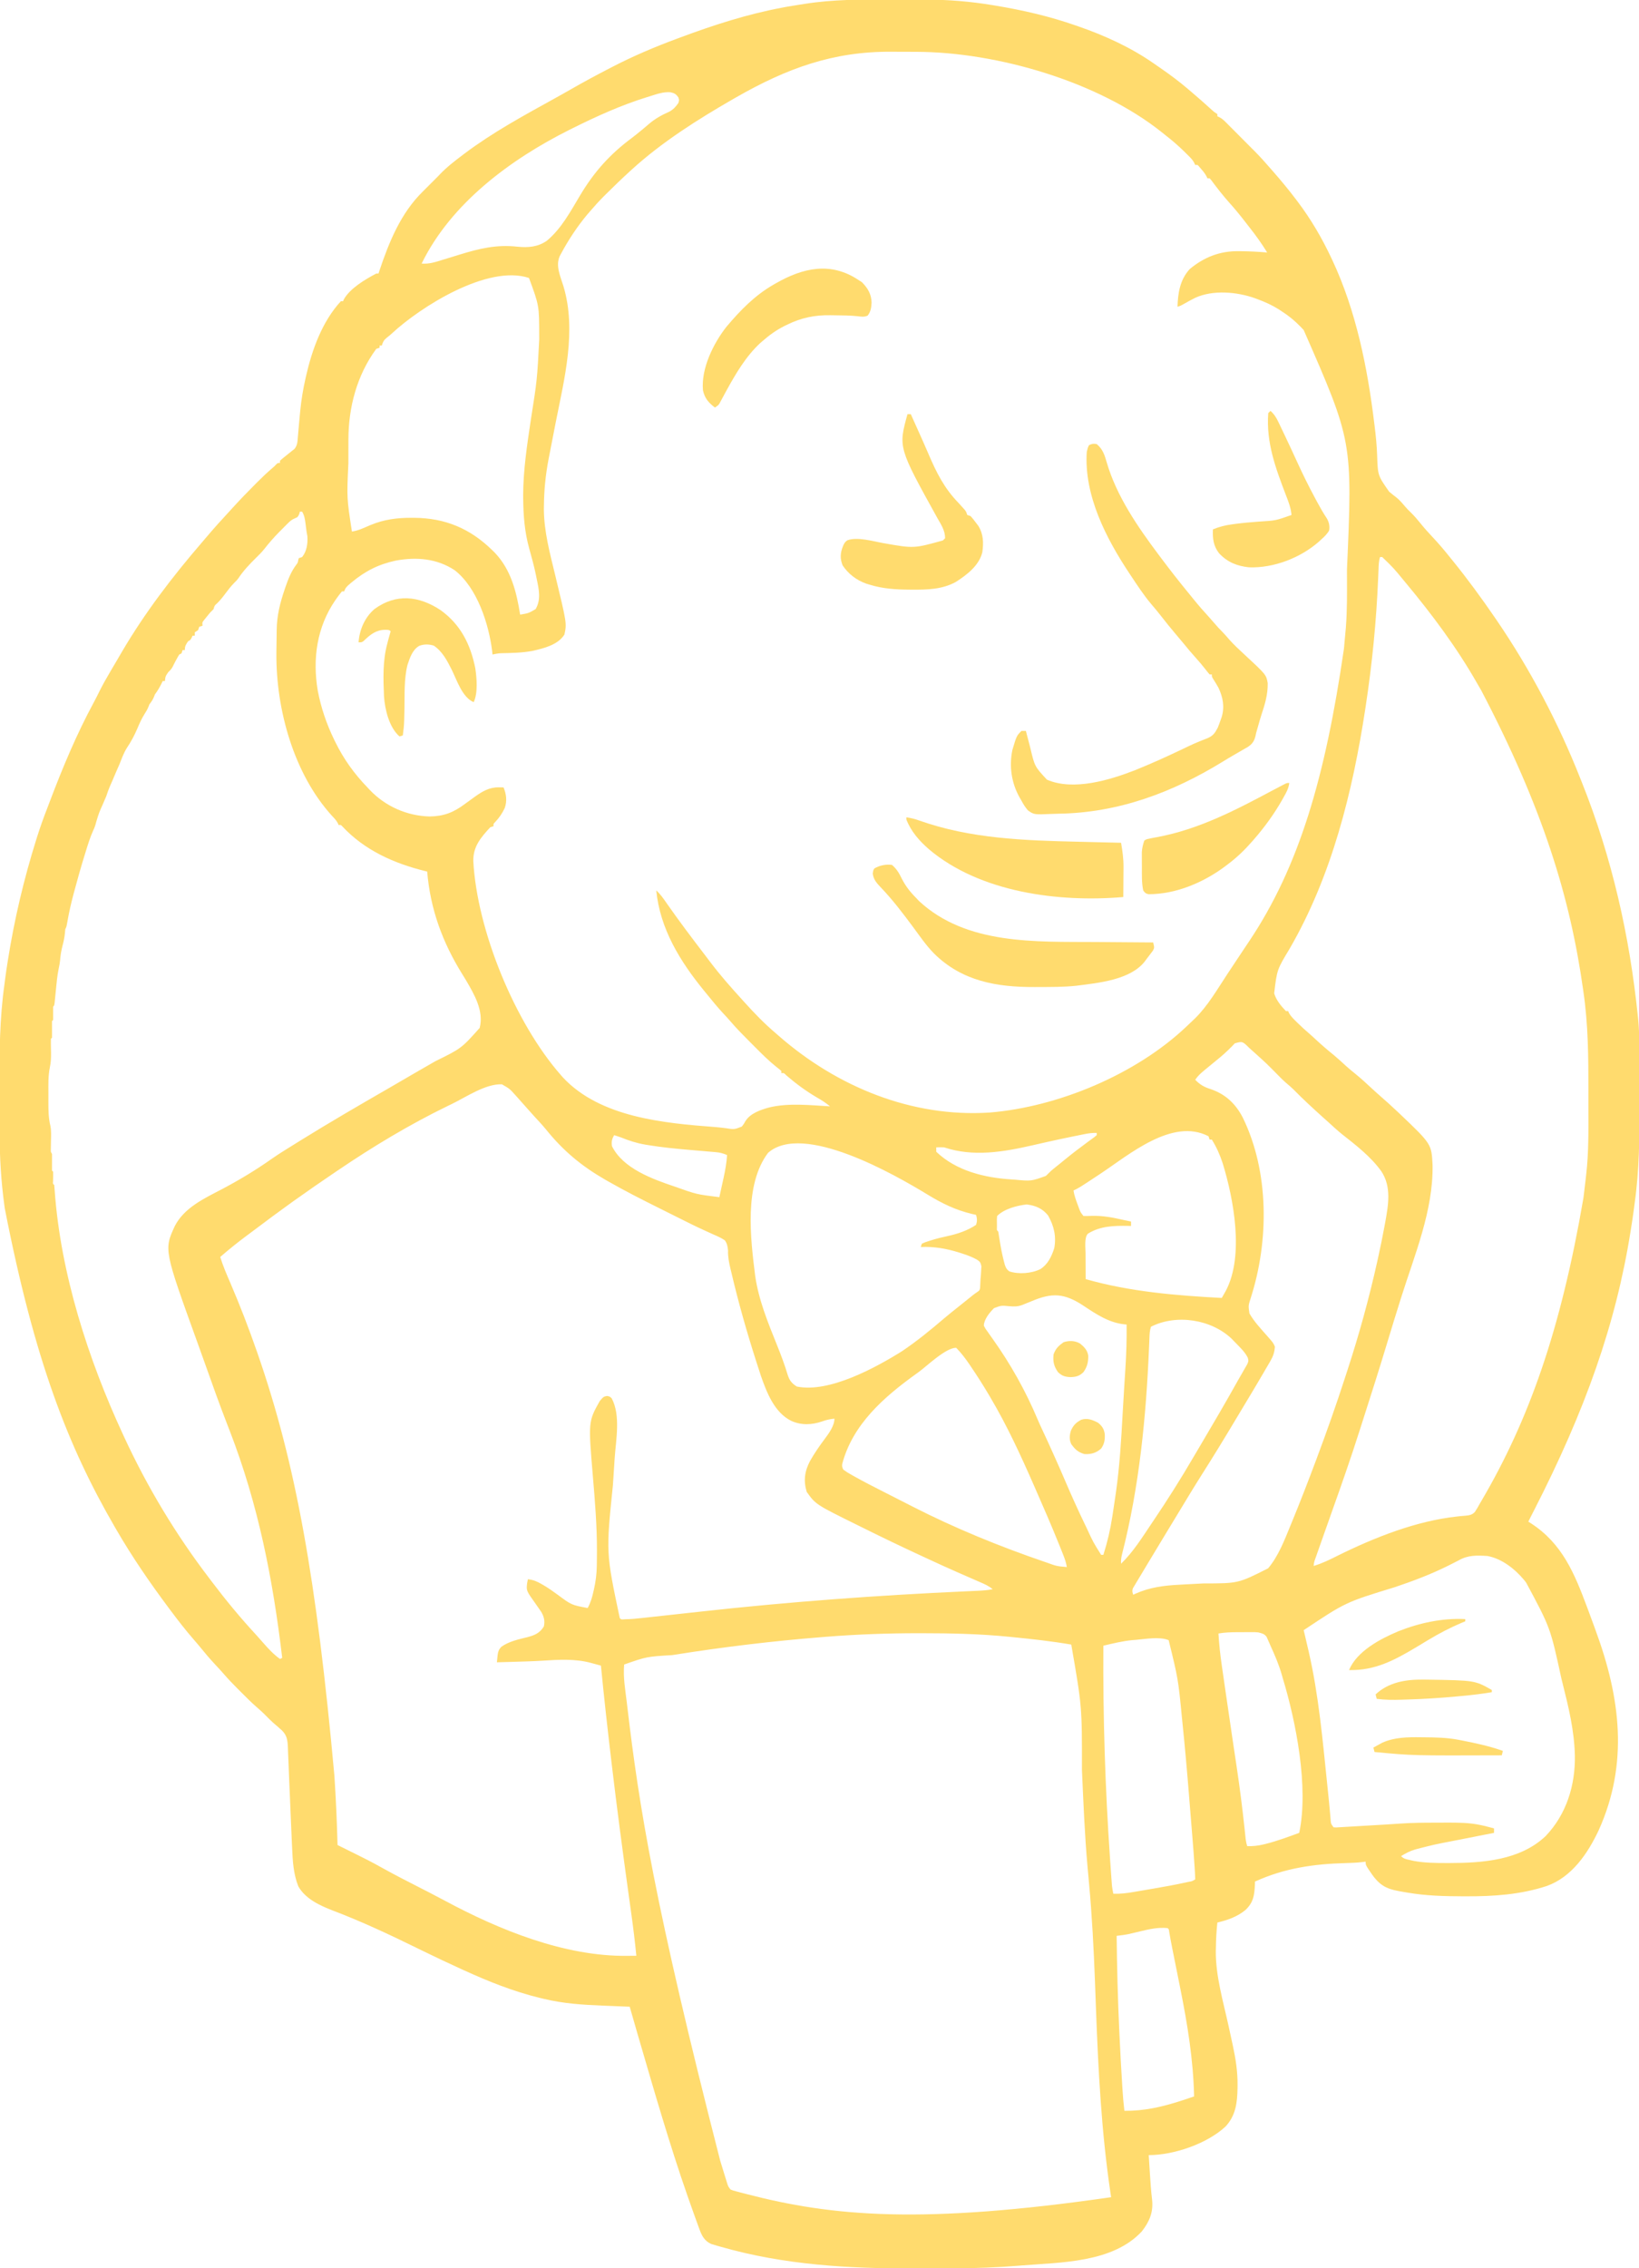 <?xml version="1.0" encoding="UTF-8"?>
<svg version="1.1" xmlns="http://www.w3.org/2000/svg" width="1481" height="2048">
<path d="M0 0 C4.483 0.022 8.965 0.021 13.448 0.02 C17.845 0.02 22.242 0.031 26.64 0.046 C28.701 0.052 30.762 0.056 32.823 0.058 C52.887 0.088 72.618 1.737 92.41 5.016 C93.571 5.206 93.571 5.206 94.754 5.4 C119.502 9.478 143.972 15.081 167.66 23.391 C168.866 23.806 168.866 23.806 170.095 24.23 C194.212 32.574 217.804 43.353 238.737 58.042 C240.811 59.497 242.895 60.934 244.981 62.372 C253.169 68.049 261.08 73.913 268.66 80.391 C269.803 81.36 270.947 82.329 272.09 83.297 C278.38 88.645 284.588 94.066 290.672 99.649 C292.746 101.543 292.746 101.543 295.66 103.391 C295.66 104.051 295.66 104.711 295.66 105.391 C296.245 105.651 296.83 105.911 297.432 106.178 C299.818 107.477 301.392 108.876 303.308 110.796 C304.006 111.491 304.704 112.186 305.423 112.901 C306.167 113.653 306.912 114.405 307.68 115.18 C308.845 116.346 308.845 116.346 310.034 117.536 C311.678 119.183 313.319 120.832 314.958 122.484 C317.448 124.991 319.945 127.491 322.443 129.989 C324.043 131.594 325.643 133.199 327.242 134.805 C327.981 135.545 328.72 136.285 329.481 137.047 C334.067 141.675 338.418 146.448 342.66 151.391 C343.706 152.583 344.752 153.773 345.801 154.962 C353.045 163.224 360.033 171.626 366.66 180.391 C367.176 181.07 367.691 181.749 368.223 182.449 C380.249 198.385 390.163 215.336 398.66 233.391 C399.092 234.303 399.092 234.303 399.533 235.233 C421.017 281.063 431.308 332.286 437.41 382.266 C437.571 383.55 437.571 383.55 437.734 384.86 C438.835 393.739 439.749 402.548 440.035 411.493 C440.648 429.782 440.648 429.782 450.91 444.391 C453.081 446.217 455.288 447.96 457.552 449.668 C460.449 452.036 462.768 454.761 465.168 457.619 C466.845 459.611 468.647 461.412 470.535 463.204 C473.535 466.157 476.217 469.231 478.848 472.516 C482.441 476.997 486.225 481.214 490.16 485.391 C495.605 491.187 500.71 497.164 505.66 503.391 C506.556 504.496 507.454 505.6 508.352 506.704 C521.877 523.377 534.521 540.688 546.66 558.391 C547.112 559.049 547.564 559.707 548.029 560.384 C578.279 604.598 604.011 653.535 623.66 703.391 C624.122 704.544 624.584 705.697 625.06 706.885 C652.286 774.897 668.209 845.582 675.66 918.391 C675.743 919.171 675.825 919.952 675.91 920.755 C676.585 927.536 676.819 934.241 676.837 941.053 C676.844 942.164 676.85 943.275 676.857 944.419 C676.877 948.073 676.889 951.726 676.898 955.38 C676.903 956.646 676.907 957.912 676.911 959.217 C676.93 965.255 676.944 971.293 676.952 977.33 C676.961 983.507 676.98 989.683 677.017 995.859 C677.195 1026.616 676.984 1056.901 672.66 1087.391 C672.373 1089.558 672.088 1091.725 671.804 1093.892 C671.084 1099.239 670.269 1104.566 669.41 1109.891 C669.264 1110.813 669.118 1111.735 668.967 1112.685 C655.716 1195.935 628.152 1273.768 581.764 1364.294 C580.007 1367.633 578.333 1371.01 576.66 1374.391 C577.41 1374.864 578.161 1375.337 578.934 1375.825 C607.255 1394.123 618.27 1420.924 629.66 1451.391 C630.113 1452.595 630.113 1452.595 630.575 1453.823 C632.227 1458.215 633.86 1462.613 635.449 1467.028 C636.082 1468.785 636.715 1470.541 637.362 1472.292 C659.73 1532.903 667.613 1592.648 640.137 1653.278 C630.266 1674.151 615.978 1695.226 593.425 1703.357 C569.801 1711.137 545.447 1712.784 520.785 1712.704 C519.657 1712.702 518.529 1712.701 517.366 1712.699 C500.627 1712.659 484.198 1712.218 467.66 1709.391 C466.691 1709.231 465.722 1709.07 464.723 1708.905 C451.113 1706.595 444.197 1705.038 435.754 1693.415 C429.66 1684.615 429.66 1684.615 429.66 1681.391 C428.421 1681.549 427.183 1681.706 425.906 1681.868 C421.251 1682.385 416.627 1682.56 411.946 1682.681 C382.779 1683.45 356.292 1687.25 329.66 1699.391 C329.634 1700.309 329.609 1701.227 329.582 1702.172 C329.132 1711.909 328.225 1718.281 321.035 1725.079 C313.428 1731.252 305.076 1734.123 295.66 1736.391 C294.872 1743.96 294.422 1751.469 294.348 1759.079 C294.319 1760.02 294.29 1760.962 294.26 1761.932 C294.07 1784.613 300.904 1807.453 305.73 1829.483 C306.465 1832.841 307.198 1836.2 307.925 1839.56 C308.462 1842.044 309.005 1844.526 309.554 1847.007 C312.125 1858.889 314.05 1870.828 313.91 1883.016 C313.903 1883.909 313.895 1884.801 313.888 1885.721 C313.674 1898.883 312.36 1910.604 303.035 1920.579 C286.393 1936.066 256.43 1946.391 233.66 1946.391 C233.924 1950.641 234.191 1954.892 234.46 1959.141 C234.551 1960.583 234.641 1962.026 234.73 1963.468 C235.206 1971.133 235.74 1978.764 236.66 1986.391 C237.958 1997.766 234.385 2006.315 227.461 2015.219 C200.966 2043.772 154.019 2043.161 118.098 2046.079 C116.976 2046.17 116.976 2046.17 115.832 2046.263 C96.604 2047.807 77.502 2048.562 58.211 2048.594 C57.063 2048.597 55.914 2048.6 54.731 2048.603 C48.637 2048.618 42.542 2048.627 36.448 2048.631 C31.502 2048.636 26.556 2048.65 21.611 2048.672 C-37.227 2048.939 -95.789 2045.526 -152.652 2029.266 C-153.767 2028.954 -154.883 2028.642 -156.032 2028.32 C-157.058 2028.011 -158.084 2027.702 -159.141 2027.383 C-160.029 2027.119 -160.918 2026.855 -161.833 2026.582 C-167.728 2023.781 -170.083 2019.448 -172.25 2013.512 C-172.498 2012.842 -172.747 2012.171 -173.003 2011.481 C-173.818 2009.268 -174.611 2007.049 -175.402 2004.829 C-175.977 2003.244 -176.552 2001.66 -177.128 2000.076 C-178.894 1995.191 -180.624 1990.294 -182.34 1985.391 C-182.592 1984.67 -182.845 1983.948 -183.105 1983.205 C-199.491 1936.27 -213.22 1888.402 -227.172 1840.7 C-227.535 1839.459 -227.898 1838.219 -228.271 1836.941 C-230.658 1828.766 -233.009 1820.582 -235.34 1812.391 C-236.609 1812.341 -237.878 1812.291 -239.185 1812.239 C-243.983 1812.048 -248.78 1811.849 -253.577 1811.647 C-255.637 1811.561 -257.696 1811.478 -259.756 1811.397 C-277.735 1810.687 -295.232 1809.549 -312.777 1805.329 C-314.057 1805.023 -315.337 1804.717 -316.656 1804.401 C-340.559 1798.573 -363.014 1789.564 -385.34 1779.391 C-385.95 1779.114 -386.56 1778.836 -387.189 1778.55 C-399.453 1772.964 -411.64 1767.22 -423.742 1761.29 C-424.454 1760.941 -425.167 1760.591 -425.901 1760.232 C-426.977 1759.704 -426.977 1759.704 -428.076 1759.166 C-452.731 1747.086 -477.636 1735.415 -503.317 1725.659 C-515.053 1721.142 -528.307 1715.15 -534.777 1703.704 C-539.268 1692.434 -539.909 1680.419 -540.402 1668.454 C-540.479 1666.814 -540.556 1665.173 -540.635 1663.533 C-540.887 1658.153 -541.115 1652.772 -541.34 1647.391 C-541.422 1645.446 -541.504 1643.501 -541.585 1641.556 C-541.753 1637.556 -541.92 1633.555 -542.087 1629.555 C-542.376 1622.61 -542.677 1615.666 -542.983 1608.721 C-543.214 1603.443 -543.424 1598.164 -543.611 1592.884 C-543.723 1589.903 -543.858 1586.923 -543.999 1583.943 C-544.087 1581.96 -544.145 1579.977 -544.203 1577.993 C-544.536 1571.525 -545.039 1567.288 -549.811 1562.685 C-550.315 1562.258 -550.82 1561.831 -551.34 1561.391 C-552.339 1560.452 -552.339 1560.452 -553.359 1559.493 C-553.951 1559.006 -554.543 1558.518 -555.152 1558.016 C-558.937 1554.801 -562.414 1551.361 -565.871 1547.797 C-567.854 1545.864 -569.862 1544.064 -571.961 1542.262 C-577.179 1537.732 -582.029 1532.848 -586.902 1527.954 C-587.809 1527.051 -588.716 1526.148 -589.65 1525.217 C-594.191 1520.67 -598.598 1516.072 -602.782 1511.194 C-605.182 1508.416 -607.704 1505.756 -610.215 1503.079 C-614.678 1498.281 -618.91 1493.36 -623.012 1488.247 C-625.154 1485.62 -627.35 1483.058 -629.578 1480.504 C-636.898 1472.094 -643.67 1463.322 -650.34 1454.391 C-651.211 1453.228 -651.211 1453.228 -652.1 1452.041 C-669.054 1429.351 -685.138 1405.914 -699.34 1381.391 C-699.778 1380.638 -700.217 1379.884 -700.668 1379.108 C-742.753 1306.631 -773.192 1228.824 -800.027 1091.516 C-800.13 1090.772 -800.233 1090.027 -800.339 1089.26 C-803.35 1067.295 -804.663 1045.629 -804.676 1023.454 C-804.681 1021.471 -804.685 1019.489 -804.691 1017.507 C-804.707 1011.285 -804.712 1005.063 -804.71 998.84 C-804.709 993.236 -804.723 987.632 -804.751 982.028 C-804.903 950.945 -804.702 920.228 -800.34 889.391 C-800.083 887.414 -799.829 885.436 -799.578 883.458 C-798.987 878.923 -798.313 874.407 -797.59 869.891 C-797.468 869.112 -797.345 868.333 -797.22 867.531 C-791.402 830.62 -782.775 794.163 -771.59 758.516 C-771.363 757.793 -771.137 757.07 -770.903 756.325 C-768.034 747.216 -764.842 738.279 -761.34 729.391 C-760.574 727.378 -759.811 725.364 -759.051 723.348 C-747.589 693.128 -735.059 663.183 -719.656 634.735 C-717.845 631.387 -716.149 627.994 -714.469 624.579 C-711.46 618.532 -708.15 612.705 -704.715 606.891 C-703.797 605.332 -703.797 605.332 -702.861 603.741 C-701.613 601.623 -700.363 599.506 -699.111 597.391 C-697.516 594.69 -695.936 591.982 -694.359 589.27 C-673.67 553.928 -648.588 521.172 -621.888 490.194 C-620.361 488.416 -618.843 486.632 -617.328 484.844 C-610.993 477.383 -604.487 470.12 -597.805 462.969 C-596.398 461.454 -595.007 459.926 -593.621 458.391 C-587.298 451.412 -580.739 444.686 -574.09 438.016 C-573.25 437.172 -572.41 436.327 -571.545 435.457 C-567.174 431.097 -562.74 426.882 -558.04 422.877 C-556.306 421.409 -556.306 421.409 -554.741 419.698 C-553.34 418.391 -553.34 418.391 -551.34 418.391 C-551.34 417.731 -551.34 417.071 -551.34 416.391 C-549.641 414.874 -547.879 413.426 -546.09 412.016 C-544.161 410.49 -542.243 408.949 -540.34 407.391 C-539.645 406.852 -538.951 406.313 -538.235 405.757 C-535.607 402.476 -535.502 399.293 -535.215 395.243 C-535.143 394.442 -535.07 393.641 -534.996 392.816 C-534.843 391.104 -534.697 389.392 -534.558 387.678 C-534.193 383.222 -533.764 378.772 -533.336 374.321 C-533.253 373.449 -533.17 372.577 -533.085 371.679 C-532.123 361.785 -530.536 352.085 -528.34 342.391 C-528.164 341.6 -527.988 340.809 -527.806 339.994 C-522.343 316.045 -513.233 290.754 -496.34 272.391 C-495.68 272.391 -495.02 272.391 -494.34 272.391 C-494.104 271.825 -493.868 271.259 -493.625 270.676 C-488.003 260.68 -474.292 252.642 -464.34 247.391 C-463.68 247.391 -463.02 247.391 -462.34 247.391 C-461.936 246.167 -461.936 246.167 -461.523 244.919 C-452.823 218.99 -442.242 192.852 -422.34 173.391 C-420.838 171.893 -419.339 170.392 -417.84 168.891 C-414.673 165.725 -411.506 162.558 -408.34 159.391 C-407.816 158.833 -407.293 158.275 -406.754 157.7 C-400.527 151.197 -393.513 145.79 -386.34 140.391 C-385.661 139.879 -384.983 139.367 -384.284 138.839 C-359.22 120.034 -331.596 104.991 -304.218 89.87 C-299.044 87.011 -293.88 84.142 -288.758 81.192 C-277.205 74.543 -265.493 68.257 -253.652 62.141 C-252.939 61.771 -252.225 61.4 -251.49 61.019 C-232.419 51.134 -212.915 42.849 -192.777 35.391 C-191.199 34.804 -191.199 34.804 -189.588 34.205 C-159.202 22.905 -129.087 13.168 -97.152 7.204 C-95.964 6.978 -94.775 6.752 -93.55 6.519 C-90.062 5.896 -86.573 5.329 -83.069 4.804 C-81.109 4.507 -79.15 4.2 -77.193 3.885 C-51.498 -0.156 -25.959 -0.159 0 0 Z M-139.34 88.391 C-140.263 88.918 -141.186 89.445 -142.137 89.988 C-173.922 108.28 -206.168 128.651 -233.34 153.391 C-234.253 154.22 -234.253 154.22 -235.185 155.066 C-242.571 161.795 -249.758 168.719 -256.84 175.766 C-257.486 176.408 -258.133 177.05 -258.799 177.711 C-263.18 182.107 -267.305 186.677 -271.34 191.391 C-272.479 192.708 -272.479 192.708 -273.641 194.051 C-282.743 204.922 -290.632 216.902 -297.34 229.391 C-297.724 230.095 -298.108 230.799 -298.504 231.524 C-302.614 240.352 -297.815 250.263 -295.167 258.982 C-283.182 299.191 -294.348 342.223 -302.253 382.099 C-304.317 392.523 -306.355 402.952 -308.34 413.391 C-308.476 414.104 -308.612 414.817 -308.752 415.551 C-311.345 429.242 -312.704 442.718 -312.84 456.641 C-312.868 458.487 -312.868 458.487 -312.897 460.369 C-312.759 480.342 -307.457 499.968 -302.777 519.266 C-292.152 563.227 -292.152 563.227 -294.34 573.391 C-300.31 582.847 -312.99 585.767 -323.215 588.141 C-332.687 589.905 -342.287 590.033 -351.899 590.234 C-354.452 590.398 -356.845 590.836 -359.34 591.391 C-359.493 589.775 -359.493 589.775 -359.648 588.126 C-362.745 563.592 -373.118 531.284 -393.34 515.391 C-409.475 504.656 -427.937 503.17 -446.652 506.579 C-462.274 509.937 -474.27 516.004 -486.465 526.141 C-487.034 526.613 -487.603 527.085 -488.19 527.571 C-490.794 529.802 -492.235 531.078 -493.34 534.391 C-494 534.391 -494.66 534.391 -495.34 534.391 C-496.99 536.355 -498.486 538.303 -499.965 540.391 C-500.408 541.017 -500.851 541.643 -501.307 542.287 C-517.994 566.503 -522.074 595.195 -517.215 624.016 C-514.3 639.431 -509.214 654.314 -502.34 668.391 C-502.001 669.088 -501.662 669.786 -501.312 670.504 C-493.69 685.977 -484.296 699.003 -472.34 711.391 C-471.64 712.143 -470.94 712.894 -470.219 713.669 C-456.024 728.549 -436.703 737.078 -416.215 737.641 C-403.307 737.464 -394.613 734.061 -384.34 726.391 C-381.93 724.631 -379.511 722.885 -377.09 721.141 C-376.496 720.713 -375.903 720.284 -375.292 719.842 C-368.467 714.965 -362.141 711.203 -353.59 711.329 C-352.791 711.338 -351.991 711.347 -351.168 711.356 C-350.263 711.373 -350.263 711.373 -349.34 711.391 C-346.768 717.5 -346.057 723.696 -348.25 730.012 C-350.594 734.965 -353.424 739.056 -357.203 743.016 C-358.552 744.351 -358.552 744.351 -358.34 746.391 C-359.33 746.721 -360.32 747.051 -361.34 747.391 C-369.975 756.738 -376.809 764.757 -376.676 777.766 C-373.292 840.628 -339.018 924.037 -297.34 971.391 C-296.462 972.393 -296.462 972.393 -295.566 973.415 C-261.82 1009.44 -204.125 1014.605 -157.917 1018.09 C-154.764 1018.356 -151.642 1018.705 -148.504 1019.11 C-140.886 1020.315 -140.886 1020.315 -134.031 1017.653 C-132.229 1015.362 -132.229 1015.362 -130.82 1012.813 C-126.441 1005.649 -117.056 1002.543 -109.34 1000.391 C-91.659 996.128 -72.317 998.371 -54.34 999.391 C-58.051 996.26 -61.952 993.791 -66.152 991.391 C-75.935 985.668 -85.09 978.924 -93.68 971.532 C-96.03 969.182 -96.03 969.182 -98.34 969.391 C-98.34 968.731 -98.34 968.071 -98.34 967.391 C-99.819 966.097 -101.358 964.872 -102.918 963.676 C-109.807 958.161 -115.971 952.027 -122.175 945.762 C-124.095 943.823 -126.024 941.893 -127.953 939.964 C-133.446 934.454 -138.903 928.956 -143.947 923.027 C-146.124 920.47 -148.426 918.036 -150.715 915.579 C-155.83 910.034 -160.624 904.28 -165.34 898.391 C-166.285 897.237 -167.232 896.083 -168.18 894.93 C-189.845 868.427 -207.959 839.06 -211.34 804.391 C-207.575 807.846 -204.845 811.772 -201.965 815.954 C-190.777 831.985 -178.997 847.568 -167.105 863.082 C-165.572 865.087 -164.047 867.098 -162.527 869.114 C-153.741 880.729 -144.149 891.635 -134.34 902.391 C-133.489 903.335 -132.638 904.278 -131.762 905.251 C-122.799 915.159 -113.56 924.766 -103.34 933.391 C-102.434 934.187 -101.527 934.982 -100.594 935.801 C-47.849 981.831 19.747 1009.576 89.924 1004.98 C151.868 999.918 222.378 970.382 267.66 927.391 C268.162 926.922 268.663 926.453 269.18 925.97 C270.833 924.416 272.467 922.844 274.098 921.266 C274.587 920.807 275.076 920.348 275.58 919.875 C287.201 908.427 295.773 893.419 304.723 879.891 C305.84 878.207 306.958 876.524 308.076 874.84 C310.25 871.567 312.422 868.292 314.592 865.016 C316.569 862.032 318.553 859.052 320.543 856.077 C321.218 855.067 321.218 855.067 321.907 854.037 C322.732 852.804 323.558 851.573 324.384 850.342 C369.723 782.577 393.196 701.815 409.973 586.641 C410.054 585.85 410.136 585.058 410.219 584.242 C410.754 578.963 411.234 573.681 411.66 568.391 C411.715 567.72 411.77 567.048 411.826 566.356 C412.991 551.344 412.819 536.283 412.789 521.237 C412.785 519.053 412.782 516.869 412.78 514.685 C417.841 399.062 417.841 399.062 373.66 298.391 C372.855 297.534 372.049 296.677 371.219 295.794 C365.804 290.176 360.248 285.562 353.66 281.391 C352.359 280.531 352.359 280.531 351.031 279.653 C344.963 275.846 338.725 273.071 332.035 270.579 C331.26 270.289 330.485 269.999 329.686 269.7 C313.426 263.883 291.735 261.962 275.666 269.302 C272.292 270.974 269.003 272.768 265.742 274.649 C262.66 276.391 262.66 276.391 259.66 277.391 C260.025 264.899 261.921 252.929 270.66 243.391 C283.54 232.643 298.024 226.954 314.785 227.204 C315.692 227.21 316.599 227.217 317.534 227.223 C325.268 227.31 332.955 227.728 340.66 228.391 C335.925 220.567 330.669 213.283 325.015 206.113 C323.619 204.339 322.236 202.556 320.856 200.77 C316.283 194.875 311.64 189.126 306.625 183.598 C300.76 177.011 295.319 170.058 290.07 162.973 C289.372 162.19 289.372 162.19 288.66 161.391 C288 161.391 287.34 161.391 286.66 161.391 C286.273 160.533 286.273 160.533 285.879 159.657 C284.547 157.18 283.01 155.257 281.16 153.141 C280.552 152.435 279.943 151.728 279.316 151.001 C277.806 149.159 277.806 149.159 275.66 149.391 C275.254 148.498 275.254 148.498 274.84 147.587 C273.674 145.417 272.518 143.991 270.789 142.255 C270.221 141.682 269.652 141.109 269.066 140.519 C268.458 139.92 267.85 139.321 267.223 138.704 C266.593 138.08 265.963 137.457 265.315 136.814 C260.033 131.643 254.503 126.92 248.66 122.391 C247.154 121.177 247.154 121.177 245.617 119.938 C188.217 74.032 96.448 47.39 23.703 47.188 C23.002 47.185 22.3 47.182 21.577 47.18 C17.856 47.165 14.135 47.155 10.413 47.151 C7.389 47.147 4.365 47.133 1.341 47.11 C-51.604 46.718 -93.474 62.152 -139.34 88.391 Z M-217.34 87.391 C-218.117 87.629 -218.893 87.866 -219.694 88.111 C-243.155 95.368 -265.393 105.449 -287.34 116.391 C-288.264 116.851 -289.189 117.312 -290.141 117.786 C-343.061 144.327 -396.829 183.986 -423.34 238.391 C-416.337 238.977 -410.288 236.83 -403.652 234.766 C-402.459 234.404 -401.266 234.043 -400.037 233.67 C-396.468 232.587 -392.903 231.491 -389.34 230.391 C-371.293 224.826 -355.802 221.034 -336.699 223.157 C-327.122 224.108 -318.304 223.454 -310.215 217.766 C-296.976 206.817 -288.665 190.974 -279.944 176.436 C-267.243 155.289 -253.067 139.538 -233.276 124.849 C-230.591 122.827 -227.996 120.717 -225.402 118.579 C-224.544 117.874 -223.685 117.169 -222.801 116.442 C-221.167 115.081 -219.547 113.703 -217.941 112.309 C-212.166 107.422 -206.413 104.26 -199.539 101.227 C-195.681 99.013 -193.919 96.989 -191.34 93.391 C-190.589 90.804 -190.589 90.804 -191.34 88.391 C-193.505 85.274 -194.853 84.497 -198.578 83.688 C-205.141 83.17 -211.135 85.47 -217.34 87.391 Z M-450.121 301.383 C-452.34 303.391 -452.34 303.391 -455.039 305.477 C-457.61 307.616 -458.374 309.232 -459.34 312.391 C-460 312.391 -460.66 312.391 -461.34 312.391 C-461.34 313.051 -461.34 313.711 -461.34 314.391 C-462.825 314.886 -462.825 314.886 -464.34 315.391 C-481.854 339.264 -489.483 368.132 -489.508 397.372 C-489.511 398.748 -489.514 400.125 -489.518 401.501 C-489.524 404.392 -489.526 407.282 -489.525 410.173 C-489.525 413.073 -489.532 415.972 -489.546 418.872 C-491.008 450.091 -491.008 450.091 -486.34 480.391 C-483.006 479.806 -480.076 478.985 -476.969 477.649 C-476.146 477.305 -475.323 476.961 -474.475 476.606 C-472.792 475.893 -471.112 475.175 -469.435 474.45 C-457.239 469.383 -445.231 467.85 -432.09 467.954 C-431.414 467.957 -430.739 467.96 -430.043 467.964 C-402.014 468.166 -379.402 477.674 -359.34 497.391 C-358.642 498.076 -357.945 498.76 -357.227 499.465 C-342.513 514.921 -337.595 534.924 -334.34 555.391 C-326.817 554.129 -326.817 554.129 -320.34 550.391 C-315.256 541.627 -317.432 532.437 -319.402 522.954 C-319.73 521.331 -319.73 521.331 -320.064 519.675 C-321.719 511.726 -323.808 503.949 -326.027 496.141 C-330.319 480.782 -331.451 466.037 -331.59 450.141 C-331.599 449.239 -331.609 448.338 -331.619 447.409 C-331.511 424.584 -328.042 402.025 -324.683 379.508 C-318.979 343.339 -318.979 343.339 -317.09 306.829 C-317.1 305.14 -317.1 305.14 -317.11 303.418 C-317.14 276.343 -317.14 276.343 -326.34 251.391 C-363.588 238.975 -424.356 277.472 -450.121 301.383 Z M-533.34 462.391 C-533.68 463.567 -533.68 463.567 -534.027 464.766 C-535.34 467.391 -535.34 467.391 -537.649 468.305 C-540.74 469.553 -542.358 471.037 -544.703 473.391 C-545.508 474.197 -546.313 475.003 -547.143 475.833 C-548.385 477.099 -548.385 477.099 -549.652 478.391 C-550.469 479.205 -551.286 480.018 -552.127 480.856 C-556.952 485.723 -561.332 490.766 -565.551 496.164 C-567.835 499.007 -570.275 501.487 -572.902 504.016 C-578.834 509.841 -584.414 515.7 -589.004 522.653 C-590.34 524.391 -590.34 524.391 -592.676 526.692 C-595.534 529.588 -597.92 532.632 -600.34 535.891 C-602.783 539.182 -605.166 542.22 -608.09 545.11 C-610.541 547.26 -610.541 547.26 -611.34 550.391 C-612.312 551.418 -613.317 552.414 -614.34 553.391 C-615.592 554.872 -616.82 556.373 -618.027 557.891 C-618.65 558.665 -619.273 559.438 -619.914 560.235 C-621.616 562.377 -621.616 562.377 -621.34 565.391 C-622.33 565.721 -623.32 566.051 -624.34 566.391 C-624.67 567.381 -625 568.371 -625.34 569.391 C-626.33 570.051 -627.32 570.711 -628.34 571.391 C-628.34 572.381 -628.34 573.371 -628.34 574.391 C-629 574.391 -629.66 574.391 -630.34 574.391 C-630.629 575.031 -630.917 575.67 -631.215 576.329 C-632.34 578.391 -632.34 578.391 -634.34 579.391 C-636.349 582.328 -637.34 583.783 -637.34 587.391 C-638 587.391 -638.66 587.391 -639.34 587.391 C-639.835 588.876 -639.835 588.876 -640.34 590.391 C-641 590.721 -641.66 591.051 -642.34 591.391 C-643.228 592.795 -644.054 594.24 -644.84 595.704 C-645.263 596.484 -645.685 597.264 -646.121 598.067 C-646.906 599.564 -647.67 601.073 -648.406 602.594 C-649.455 604.613 -650.737 605.788 -652.34 607.391 C-654.847 611.062 -654.847 611.062 -655.34 615.391 C-656 615.391 -656.66 615.391 -657.34 615.391 C-657.594 615.922 -657.848 616.453 -658.109 617.001 C-659.94 620.757 -661.811 624.058 -664.34 627.391 C-664.67 628.216 -665 629.041 -665.34 629.891 C-666.368 632.463 -667.687 634.188 -669.34 636.391 C-669.629 637.134 -669.917 637.876 -670.215 638.641 C-671.2 641.049 -672.248 642.858 -673.668 645.012 C-676.341 649.239 -678.293 653.599 -680.215 658.204 C-682.912 664.491 -685.91 670.129 -689.746 675.813 C-692.578 680.394 -694.376 685.394 -696.34 690.391 C-697.059 692.042 -697.787 693.688 -698.527 695.329 C-699.505 697.506 -700.453 699.674 -701.34 701.891 C-702.278 704.238 -703.298 706.526 -704.34 708.829 C-705.895 712.3 -707.16 715.774 -708.34 719.391 C-709.323 721.733 -710.324 724.063 -711.34 726.391 C-714.892 734.304 -714.892 734.304 -717.402 742.579 C-718.128 745.528 -718.823 747.563 -720.105 750.227 C-722.972 756.572 -724.975 763.186 -727.027 769.829 C-727.241 770.514 -727.454 771.2 -727.674 771.907 C-731.116 783.003 -734.287 794.165 -737.277 805.391 C-737.462 806.08 -737.647 806.769 -737.838 807.479 C-740.041 815.714 -741.93 823.941 -743.392 832.341 C-744.245 837.202 -744.245 837.202 -745.34 839.391 C-745.464 840.67 -745.587 841.949 -745.715 843.266 C-746.094 847.078 -746.856 850.627 -747.84 854.329 C-749.029 858.86 -749.726 863.171 -750.076 867.835 C-750.322 870.22 -750.744 872.449 -751.269 874.786 C-752.641 881.453 -753.241 888.186 -753.902 894.954 C-754.15 897.476 -754.401 899.998 -754.656 902.52 C-754.764 903.624 -754.872 904.728 -754.983 905.866 C-755.34 908.391 -755.34 908.391 -756.34 909.391 C-756.386 911.391 -756.378 913.392 -756.34 915.391 C-756.302 917.391 -756.293 919.392 -756.34 921.391 C-756.67 921.721 -757 922.051 -757.34 922.391 C-757.387 924.899 -757.386 927.385 -757.34 929.891 C-757.294 932.398 -757.293 934.883 -757.34 937.391 C-757.67 937.721 -758 938.051 -758.34 938.391 C-758.403 939.825 -758.399 941.261 -758.367 942.696 C-758.355 943.591 -758.343 944.485 -758.33 945.407 C-758.296 947.274 -758.257 949.141 -758.213 951.008 C-758.157 955.624 -758.344 959.848 -759.328 964.364 C-760.852 971.958 -760.638 979.62 -760.601 987.334 C-760.59 989.952 -760.6 992.569 -760.613 995.186 C-760.619 1002.703 -760.576 1009.816 -758.781 1017.157 C-757.919 1021.524 -758.174 1025.959 -758.277 1030.391 C-758.312 1032.245 -758.342 1034.1 -758.367 1035.954 C-758.385 1036.759 -758.403 1037.565 -758.422 1038.395 C-758.473 1040.466 -758.473 1040.466 -757.34 1042.391 C-757.294 1044.921 -757.293 1047.426 -757.34 1049.954 C-757.386 1052.44 -757.387 1054.904 -757.34 1057.391 C-757.01 1057.721 -756.68 1058.051 -756.34 1058.391 C-756.268 1061.239 -756.344 1064.074 -756.402 1066.922 C-756.625 1069.336 -756.625 1069.336 -755.34 1070.391 C-755.178 1072.212 -755.024 1074.034 -754.898 1075.858 C-749.494 1150.536 -724.644 1227.83 -693.34 1295.391 C-692.859 1296.432 -692.379 1297.473 -691.884 1298.545 C-671.051 1343.434 -645.403 1386.066 -615.34 1425.391 C-614.468 1426.546 -613.597 1427.701 -612.727 1428.856 C-600.198 1445.397 -586.94 1461.456 -572.836 1476.676 C-570.731 1478.966 -568.679 1481.284 -566.652 1483.641 C-561.982 1489.019 -557.133 1494.217 -551.34 1498.391 C-550.68 1498.061 -550.02 1497.731 -549.34 1497.391 C-557.737 1426.512 -570.894 1359.214 -596.696 1292.535 C-597.007 1291.732 -597.318 1290.928 -597.639 1290.1 C-598.275 1288.455 -598.911 1286.811 -599.548 1285.166 C-606.157 1268.077 -612.347 1250.851 -618.441 1233.572 C-620.769 1226.978 -623.14 1220.399 -625.523 1213.825 C-656.255 1128.881 -656.255 1128.881 -646.34 1107.391 C-637.747 1090.773 -619.689 1082.483 -603.84 1074.204 C-588.197 1065.947 -573.158 1056.913 -558.707 1046.704 C-551.446 1041.646 -543.849 1037.067 -536.34 1032.391 C-534.743 1031.394 -534.743 1031.394 -533.113 1030.376 C-506.68 1013.988 -479.762 998.364 -452.808 982.851 C-444.535 978.088 -436.287 973.282 -428.048 968.46 C-422.357 965.134 -416.643 961.851 -410.907 958.604 C-387.447 947.067 -387.447 947.067 -370.894 928.571 C-366.977 913.176 -375.823 898.234 -383.34 885.391 C-384.523 883.454 -385.714 881.52 -386.91 879.59 C-404.658 850.925 -415.542 821.054 -418.34 787.391 C-418.977 787.237 -419.614 787.082 -420.27 786.923 C-448.452 779.94 -474.832 768.183 -494.973 746.645 C-496.276 745.166 -496.276 745.166 -498.34 745.391 C-498.713 744.533 -498.713 744.533 -499.094 743.657 C-500.524 741.056 -502.214 739.276 -504.277 737.141 C-538.927 699.16 -555.004 640.87 -554.59 590.329 C-554.582 589.185 -554.582 589.185 -554.573 588.019 C-554.536 583.472 -554.467 578.927 -554.376 574.381 C-554.344 572.608 -554.327 570.835 -554.312 569.062 C-554.141 556.112 -551.243 544.686 -547.09 532.516 C-546.856 531.827 -546.622 531.138 -546.381 530.427 C-543.874 523.152 -541.227 516.406 -536.548 510.219 C-535.214 508.438 -535.214 508.438 -534.858 506.216 C-534.687 505.614 -534.516 505.012 -534.34 504.391 C-533.35 504.061 -532.36 503.731 -531.34 503.391 C-527.116 498.154 -526.154 491.181 -526.59 484.641 C-526.837 483.224 -527.087 481.807 -527.34 480.391 C-527.653 477.975 -527.965 475.558 -528.277 473.141 C-528.797 469.144 -529.274 465.883 -531.34 462.391 C-532 462.391 -532.66 462.391 -533.34 462.391 Z M442.66 503.391 C441.452 507.244 441.407 511.133 441.266 515.133 C441.2 516.749 441.133 518.365 441.065 519.98 C441.031 520.839 440.996 521.697 440.96 522.581 C439.337 561.429 435.524 599.958 429.66 638.391 C429.541 639.172 429.423 639.953 429.3 640.758 C417.869 715.448 399.091 791.249 361.012 856.969 C349.539 876.001 349.539 876.001 347.004 897.356 C348.873 903.565 353.214 908.785 357.66 913.391 C358.32 913.391 358.98 913.391 359.66 913.391 C359.997 914.217 359.997 914.217 360.34 915.059 C362.071 918.117 364.283 920.239 366.785 922.704 C367.281 923.192 367.777 923.681 368.287 924.184 C371.596 927.421 374.991 930.521 378.512 933.524 C380.693 935.419 382.815 937.371 384.932 939.337 C390.118 944.149 395.431 948.707 400.945 953.145 C404.727 956.274 408.308 959.606 411.918 962.93 C414.56 965.302 417.267 967.544 420.035 969.766 C425.472 974.153 430.564 978.851 435.668 983.614 C437.983 985.772 440.329 987.883 442.723 989.954 C448.135 994.662 453.448 999.463 458.66 1004.391 C459.775 1005.445 459.775 1005.445 460.913 1006.521 C489.214 1033.484 489.214 1033.484 490.129 1052.587 C490.762 1093.693 473.89 1133.448 461.677 1172.196 C457.229 1186.318 452.882 1200.468 448.598 1214.641 C442.102 1236.111 435.329 1257.487 428.448 1278.836 C427.027 1283.247 425.617 1287.66 424.211 1292.076 C416.573 1316.045 408.314 1339.766 399.849 1363.454 C396.381 1373.161 392.945 1382.879 389.532 1392.606 C388.615 1395.216 387.695 1397.825 386.774 1400.434 C386.224 1402.001 385.674 1403.567 385.125 1405.133 C384.873 1405.846 384.621 1406.558 384.361 1407.291 C383.09 1410.758 383.09 1410.758 382.66 1414.391 C390.432 1412.072 397.366 1408.655 404.598 1405.016 C437.633 1388.684 475.53 1373.668 512.316 1369.743 C513.226 1369.638 514.136 1369.534 515.074 1369.426 C516.777 1369.243 518.484 1369.096 520.194 1368.993 C523.669 1368.629 525.851 1368.232 528.325 1365.663 C529.935 1363.307 531.307 1360.903 532.66 1358.391 C533.402 1357.13 533.402 1357.13 534.159 1355.843 C577.481 1282.161 606.028 1200.827 626.41 1082.329 C626.511 1081.553 626.613 1080.778 626.717 1079.979 C627.324 1075.279 627.88 1070.575 628.39 1065.864 C628.569 1064.228 628.754 1062.593 628.947 1060.959 C631.286 1040.738 630.967 1020.411 630.921 1000.087 C630.91 995.005 630.916 989.923 630.928 984.84 C630.985 955.225 630.765 925.57 626.473 896.204 C626.368 895.46 626.263 894.716 626.155 893.949 C614.359 810.218 589.655 729.906 534.187 623.95 C532.829 621.674 531.503 619.384 530.195 617.079 C511.889 584.915 489.318 554.768 465.66 526.391 C464.879 525.453 464.879 525.453 464.082 524.497 C454.955 513.379 454.955 513.379 444.66 503.391 C444 503.391 443.34 503.391 442.66 503.391 Z M311.445 942.481 C310.547 943.421 309.648 944.361 308.723 945.329 C304.249 949.919 299.585 954.052 294.574 958.059 C291.234 960.733 287.939 963.455 284.66 966.204 C284.108 966.66 283.556 967.116 282.987 967.587 C280.146 969.973 277.732 972.305 275.66 975.391 C279.967 979.801 283.522 981.87 289.41 983.766 C302.945 988.268 312.203 997.054 318.66 1009.579 C342.652 1058.684 342.313 1121.08 325.859 1172.348 C323.602 1179.299 323.602 1179.299 324.66 1186.391 C328.858 1193.752 334.937 1200.203 340.534 1206.532 C346.197 1212.979 346.197 1212.979 347.66 1216.391 C347.291 1221.441 346.127 1224.967 343.59 1229.321 C342.948 1230.433 342.307 1231.546 341.646 1232.692 C340.942 1233.884 340.239 1235.075 339.535 1236.266 C338.81 1237.512 338.086 1238.758 337.362 1240.005 C335.147 1243.811 332.907 1247.603 330.66 1251.391 C329.99 1252.522 329.319 1253.653 328.628 1254.818 C324.903 1261.08 321.145 1267.322 317.373 1273.556 C315.78 1276.193 314.196 1278.835 312.617 1281.481 C302.535 1298.374 292.28 1315.166 281.723 1331.766 C274.99 1342.362 268.508 1353.11 262.012 1363.851 C259.383 1368.199 256.748 1372.542 254.109 1376.883 C253.738 1377.495 253.366 1378.106 252.983 1378.736 C252.242 1379.956 251.5 1381.176 250.758 1382.397 C245.363 1391.275 239.976 1400.158 234.645 1409.075 C233.201 1411.487 231.754 1413.895 230.301 1416.301 C228.755 1418.862 227.215 1421.427 225.684 1423.997 C224.449 1426.068 223.206 1428.134 221.949 1430.192 C221.483 1430.98 221.016 1431.767 220.535 1432.579 C219.944 1433.559 219.944 1433.559 219.34 1434.559 C218.485 1436.864 218.861 1438.11 219.66 1440.391 C220.352 1440.065 221.045 1439.739 221.758 1439.403 C234.654 1433.643 247.55 1432.018 261.535 1431.329 C262.912 1431.251 264.29 1431.172 265.667 1431.092 C271.463 1430.759 277.26 1430.457 283.059 1430.178 C314.57 1430.165 314.57 1430.165 341.531 1416.532 C350.815 1405.531 356.324 1391.083 361.723 1377.891 C362.039 1377.126 362.355 1376.36 362.68 1375.571 C370.353 1356.979 377.598 1338.223 384.66 1319.391 C385.135 1318.125 385.135 1318.125 385.619 1316.834 C394.567 1292.938 403.068 1268.922 410.928 1244.647 C411.67 1242.362 412.416 1240.08 413.163 1237.797 C423.727 1205.49 432.712 1172.886 440.098 1139.704 C440.403 1138.334 440.403 1138.334 440.715 1136.937 C442.949 1126.864 445.018 1116.769 446.883 1106.622 C447.048 1105.73 447.213 1104.838 447.382 1103.92 C450.193 1088.304 453.094 1072.019 443.85 1058.05 C434.286 1044.714 420.763 1034.353 407.984 1024.278 C403.724 1020.82 399.71 1017.09 395.66 1013.391 C394.098 1011.995 392.536 1010.599 390.973 1009.204 C381.903 1001.037 372.916 992.765 364.359 984.059 C362.141 981.882 359.8 979.883 357.398 977.911 C355.037 975.846 352.864 973.624 350.66 971.391 C339.974 960.557 339.974 960.557 328.66 950.391 C327.264 949.142 325.868 947.892 324.473 946.641 C318.325 940.559 318.325 940.559 311.445 942.481 Z M-396.34 997.391 C-397.475 997.939 -398.611 998.487 -399.781 999.051 C-434.42 1015.864 -467.48 1035.799 -499.34 1057.391 C-500.169 1057.952 -500.998 1058.513 -501.852 1059.091 C-514.11 1067.392 -526.296 1075.782 -538.34 1084.391 C-539.05 1084.898 -539.761 1085.405 -540.493 1085.928 C-551.774 1093.992 -562.895 1102.259 -573.966 1110.609 C-576.205 1112.29 -578.451 1113.958 -580.703 1115.622 C-589.196 1121.908 -597.367 1128.456 -605.34 1135.391 C-602.853 1143.56 -599.448 1151.304 -596.077 1159.134 C-587.425 1179.293 -579.561 1199.679 -572.34 1220.391 C-572.07 1221.164 -571.8 1221.937 -571.523 1222.733 C-537.087 1321.822 -518.358 1426.373 -502.219 1603.375 C-502.093 1605.341 -501.966 1607.308 -501.838 1609.275 C-500.618 1628.307 -499.855 1647.329 -499.34 1666.391 C-498.01 1667.049 -498.01 1667.049 -496.654 1667.721 C-469.874 1680.979 -469.874 1680.979 -458.777 1687.141 C-447.238 1693.547 -435.485 1699.527 -423.732 1705.529 C-422.141 1706.343 -420.549 1707.156 -418.957 1707.969 C-418.189 1708.362 -417.421 1708.754 -416.63 1709.158 C-411.866 1711.597 -407.129 1714.081 -402.416 1716.617 C-353.336 1742.997 -294.27 1767.053 -237.777 1766.454 C-236.317 1766.442 -234.856 1766.431 -233.396 1766.421 C-232.257 1766.412 -232.257 1766.412 -231.094 1766.404 C-230.226 1766.398 -230.226 1766.398 -229.34 1766.391 C-230.569 1753.923 -232.07 1741.515 -233.809 1729.107 C-234.375 1725.068 -234.932 1721.027 -235.491 1716.987 C-235.789 1714.825 -236.088 1712.663 -236.388 1710.502 C-241.716 1672.024 -246.824 1633.528 -251.402 1594.954 C-251.516 1593.995 -251.63 1593.037 -251.747 1592.049 C-255.207 1562.858 -258.515 1533.652 -261.34 1504.391 C-263.739 1503.737 -266.139 1503.087 -268.539 1502.438 C-269.214 1502.254 -269.889 1502.069 -270.585 1501.879 C-284.821 1498.046 -299.896 1499.027 -314.494 1499.963 C-322.977 1500.482 -331.47 1500.707 -339.965 1500.954 C-340.724 1500.976 -341.483 1500.998 -342.265 1501.021 C-346.623 1501.147 -350.981 1501.271 -355.34 1501.391 C-355.197 1499.948 -355.048 1498.506 -354.898 1497.063 C-354.816 1496.26 -354.735 1495.456 -354.65 1494.629 C-354.2 1491.382 -353.579 1489.834 -351.34 1487.391 C-344.449 1482.483 -335.916 1480.706 -327.829 1478.71 C-321.311 1477.011 -316.537 1475.021 -312.902 1469.016 C-311.81 1463.917 -312.791 1459.956 -315.465 1455.579 C-316.971 1453.32 -318.539 1451.114 -320.121 1448.907 C-328.823 1436.738 -328.823 1436.738 -328.027 1429.954 C-327.687 1428.19 -327.687 1428.19 -327.34 1426.391 C-322.457 1426.928 -319.075 1428.37 -314.84 1430.829 C-314.235 1431.179 -313.631 1431.53 -313.008 1431.891 C-308.595 1434.504 -304.461 1437.409 -300.34 1440.454 C-287.958 1449.639 -287.958 1449.639 -273.34 1452.391 C-270.723 1447.658 -269.37 1443.179 -268.215 1437.954 C-268.046 1437.229 -267.877 1436.504 -267.703 1435.756 C-266.066 1428.583 -265.173 1421.55 -265.066 1414.184 C-265.054 1413.375 -265.042 1412.565 -265.029 1411.731 C-264.997 1409.013 -264.978 1406.296 -264.965 1403.579 C-264.956 1402.157 -264.956 1402.157 -264.948 1400.707 C-264.884 1378.441 -266.678 1356.332 -268.561 1334.163 C-272.804 1284.007 -272.804 1284.007 -262.34 1265.391 C-258.963 1261.513 -258.963 1261.513 -255.777 1260.891 C-253.34 1261.391 -253.34 1261.391 -251.652 1262.954 C-243.404 1278.272 -247.752 1300.353 -248.918 1316.93 C-249.431 1324.256 -249.893 1331.585 -250.344 1338.915 C-250.412 1340.022 -250.412 1340.022 -250.481 1341.152 C-256.792 1402.477 -256.792 1402.477 -244.34 1461.391 C-243.117 1462.841 -243.117 1462.841 -239.455 1462.52 C-234.094 1462.458 -228.82 1461.922 -223.496 1461.325 C-222.444 1461.211 -221.391 1461.097 -220.307 1460.979 C-218.021 1460.731 -215.735 1460.48 -213.449 1460.227 C-209.757 1459.82 -206.065 1459.418 -202.372 1459.018 C-191.674 1457.858 -180.978 1456.684 -170.282 1455.501 C-90.824 1446.713 -11.297 1440.896 68.562 1437.291 C69.753 1437.236 70.944 1437.182 72.172 1437.125 C74.364 1437.025 76.556 1436.928 78.748 1436.834 C83.46 1436.619 88.022 1436.324 92.66 1435.391 C89.305 1432.6 85.652 1430.911 81.676 1429.204 C80.992 1428.905 80.309 1428.607 79.605 1428.299 C78.139 1427.659 76.671 1427.021 75.203 1426.385 C71.314 1424.699 67.433 1422.995 63.551 1421.294 C62.391 1420.786 62.391 1420.786 61.209 1420.268 C52.048 1416.255 42.953 1412.107 33.885 1407.89 C31.606 1406.831 29.326 1405.775 27.045 1404.72 C10.058 1396.867 -6.808 1388.774 -23.571 1380.452 C-25.47 1379.51 -27.369 1378.571 -29.271 1377.634 C-67.227 1358.912 -67.227 1358.912 -75.402 1347.516 C-78.438 1337.397 -77.304 1328.834 -72.293 1319.426 C-68.316 1312.499 -63.825 1305.961 -59.027 1299.579 C-55.333 1294.632 -50.34 1287.808 -50.34 1281.391 C-54.316 1281.814 -57.724 1282.474 -61.465 1283.891 C-70.767 1287.092 -80.311 1287.483 -89.34 1283.391 C-104.54 1275.893 -111.479 1257.907 -116.786 1242.736 C-118.099 1238.844 -119.352 1234.933 -120.59 1231.016 C-120.861 1230.171 -121.131 1229.326 -121.41 1228.455 C-129.722 1202.498 -137.165 1176.238 -143.402 1149.704 C-143.696 1148.493 -143.989 1147.282 -144.291 1146.034 C-145.601 1140.444 -146.677 1135.225 -146.48 1129.466 C-146.85 1126.001 -147.299 1123.232 -149.34 1120.391 C-152.702 1118.064 -156.367 1116.525 -160.109 1114.903 C-162.397 1113.859 -164.683 1112.812 -166.969 1111.763 C-167.567 1111.492 -168.166 1111.221 -168.783 1110.941 C-175.675 1107.813 -182.436 1104.431 -189.203 1101.044 C-190.479 1100.407 -191.754 1099.771 -193.03 1099.135 C-195.608 1097.849 -198.185 1096.562 -200.762 1095.273 C-203.363 1093.972 -205.966 1092.674 -208.57 1091.379 C-224.004 1083.701 -239.352 1075.919 -254.34 1067.391 C-255.473 1066.747 -256.605 1066.103 -257.773 1065.439 C-279.147 1053.087 -295.56 1039.384 -311.019 1020.184 C-314.462 1016.04 -318.123 1012.111 -321.785 1008.161 C-323.841 1005.932 -325.856 1003.684 -327.84 1001.391 C-330.823 997.962 -333.85 994.572 -336.902 991.204 C-337.35 990.704 -337.797 990.205 -338.258 989.69 C-343.777 983.527 -343.777 983.527 -350.836 979.477 C-365.797 978.964 -383.11 991.006 -396.34 997.391 Z M189.992 1060.239 C170.793 1072.937 170.793 1072.937 165.66 1075.391 C166.397 1080.018 167.951 1084.216 169.598 1088.579 C169.863 1089.303 170.128 1090.026 170.4 1090.772 C171.943 1094.938 171.943 1094.938 174.66 1098.391 C177.309 1098.433 179.893 1098.378 182.535 1098.266 C192.25 1098.037 201.232 1099.758 210.663 1101.934 C212.987 1102.466 215.319 1102.94 217.66 1103.391 C217.66 1104.711 217.66 1106.031 217.66 1107.391 C216.74 1107.368 215.819 1107.345 214.871 1107.321 C202.046 1107.138 189.865 1107.385 178.66 1114.391 C175.255 1117.796 176.572 1127.452 176.563 1132.051 C176.565 1134.852 176.581 1137.653 176.598 1140.454 C176.603 1141.906 176.607 1143.359 176.611 1144.811 C176.622 1148.338 176.64 1151.865 176.66 1155.391 C216.611 1166.766 258.341 1170.218 299.66 1172.391 C300.462 1170.984 301.259 1169.575 302.055 1168.165 C302.499 1167.38 302.944 1166.596 303.402 1165.787 C320.022 1134.147 310.375 1082.962 300.472 1050.745 C297.996 1043.176 294.876 1036.179 290.66 1029.391 C290 1029.391 289.34 1029.391 288.66 1029.391 C288.165 1027.906 288.165 1027.906 287.66 1026.391 C254.98 1009.398 215.697 1043.236 189.992 1060.239 Z M175.875 1024.422 C174.146 1024.767 174.146 1024.767 172.382 1025.119 C170.509 1025.501 170.509 1025.501 168.598 1025.891 C167.278 1026.157 165.958 1026.423 164.638 1026.689 C157.176 1028.204 149.735 1029.801 142.305 1031.465 C141.521 1031.641 140.738 1031.816 139.931 1031.997 C136.126 1032.851 132.324 1033.713 128.523 1034.587 C102.017 1040.631 75.078 1045.21 48.66 1036.391 C46.328 1036.316 43.992 1036.298 41.66 1036.391 C41.66 1037.711 41.66 1039.031 41.66 1040.391 C59.862 1057.769 85.358 1063.822 109.66 1065.391 C110.689 1065.459 111.718 1065.526 112.778 1065.596 C127.427 1066.972 127.427 1066.972 140.723 1062.204 C142.4 1060.632 144.042 1059.024 145.66 1057.391 C148.243 1055.214 150.894 1053.123 153.535 1051.016 C154.914 1049.89 156.292 1048.763 157.668 1047.633 C164.345 1042.186 171.177 1036.931 178.133 1031.844 C178.974 1031.226 178.974 1031.226 179.831 1030.595 C181.38 1029.459 182.936 1028.331 184.492 1027.204 C185.565 1026.307 185.565 1026.307 186.66 1025.391 C186.66 1024.731 186.66 1024.071 186.66 1023.391 C182.911 1023.278 179.55 1023.687 175.875 1024.422 Z M-249.34 1025.391 C-251.477 1028.865 -251.95 1031.348 -251.34 1035.391 C-241.271 1055.677 -214.522 1065.127 -194.461 1071.911 C-174.821 1078.89 -174.821 1078.89 -154.34 1081.391 C-153.496 1077.588 -152.66 1073.784 -151.831 1069.978 C-151.412 1068.059 -150.986 1066.141 -150.56 1064.223 C-149.053 1057.286 -147.81 1050.48 -147.34 1043.391 C-150.752 1041.89 -153.682 1041.081 -157.392 1040.769 C-158.375 1040.682 -159.358 1040.595 -160.371 1040.505 C-161.43 1040.418 -162.488 1040.332 -163.578 1040.243 C-165.868 1040.04 -168.157 1039.837 -170.447 1039.633 C-174.018 1039.326 -177.589 1039.022 -181.16 1038.719 C-193.693 1037.649 -206.146 1036.437 -218.562 1034.391 C-220.017 1034.153 -220.017 1034.153 -221.501 1033.911 C-229.172 1032.579 -236.13 1030.344 -243.34 1027.391 C-245.335 1026.711 -247.334 1026.04 -249.34 1025.391 Z M-110.34 1041.391 C-132.169 1070.435 -126.168 1118.746 -121.981 1152.26 C-118.856 1174.293 -110.31 1194.888 -102.064 1215.409 C-98.615 1224.01 -95.34 1232.628 -92.695 1241.519 C-90.998 1246.815 -89.096 1249.392 -84.34 1252.391 C-55.122 1258.414 -12.769 1235.205 10.961 1220.321 C24.204 1211.382 36.67 1201.222 48.793 1190.833 C53.002 1187.249 57.329 1183.824 61.66 1180.391 C62.932 1179.374 64.202 1178.355 65.473 1177.337 C66.143 1176.799 66.814 1176.261 67.504 1175.707 C68.831 1174.643 70.158 1173.579 71.484 1172.515 C72.096 1172.024 72.709 1171.533 73.34 1171.028 C73.917 1170.563 74.494 1170.098 75.088 1169.618 C76.367 1168.62 77.706 1167.698 79.059 1166.801 C80.81 1165.505 80.81 1165.505 81.27 1163.438 C81.434 1160.756 81.562 1158.077 81.66 1155.391 C81.77 1154.132 81.879 1152.872 81.992 1151.575 C82.072 1150.243 82.149 1148.911 82.223 1147.579 C82.307 1146.335 82.39 1145.091 82.477 1143.809 C81.573 1140.024 81.244 1139.667 78.164 1137.637 C73.945 1135.363 69.598 1133.704 65.035 1132.266 C64.252 1132.015 63.468 1131.763 62.661 1131.504 C50.874 1127.803 40.063 1125.882 27.66 1126.391 C27.99 1125.401 28.32 1124.411 28.66 1123.391 C31.441 1122.145 31.441 1122.145 35.16 1120.954 C35.827 1120.738 36.493 1120.523 37.18 1120.301 C42.141 1118.743 47.145 1117.561 52.223 1116.454 C61.204 1114.487 69.956 1111.527 77.66 1106.391 C78.738 1102.978 78.612 1100.781 77.66 1097.391 C76.474 1097.123 75.288 1096.855 74.066 1096.579 C59.04 1093.011 46.737 1086.979 33.644 1078.959 C4.151 1061.026 -78.71 1013.451 -110.34 1041.391 Z M96.66 1098.391 C96.378 1101.484 96.378 1101.484 96.473 1104.954 C96.479 1106.131 96.486 1107.308 96.492 1108.52 C96.335 1111.288 96.335 1111.288 97.66 1112.391 C98.133 1115.098 98.563 1117.8 98.973 1120.516 C99.957 1126.689 101.091 1132.776 102.66 1138.829 C102.97 1140.024 103.279 1141.219 103.598 1142.45 C104.626 1145.298 105.257 1146.619 107.66 1148.391 C116.123 1151.212 127.735 1150.327 135.773 1146.344 C142.558 1142 145.881 1134.914 148.301 1127.403 C150.231 1116.596 148.029 1107.368 142.723 1097.954 C137.53 1091.503 131.474 1089.039 123.41 1087.954 C114.566 1088.986 103.137 1091.914 96.66 1098.391 Z M127.66 1175.391 C125.745 1176.166 123.829 1176.938 121.91 1177.704 C121.173 1178.009 120.436 1178.315 119.676 1178.63 C115.297 1180.284 112.111 1180.261 107.414 1179.818 C100.325 1179.173 100.325 1179.173 93.86 1181.598 C89.946 1185.443 84.787 1191.75 84.66 1197.391 C85.99 1200.078 85.99 1200.078 88.035 1202.829 C88.78 1203.9 89.525 1204.971 90.293 1206.075 C91.081 1207.181 91.87 1208.287 92.66 1209.391 C108.728 1231.952 122.454 1256.344 133.18 1281.895 C134.636 1285.333 136.189 1288.704 137.785 1292.079 C141.202 1299.333 144.501 1306.639 147.785 1313.954 C148.065 1314.576 148.344 1315.198 148.632 1315.839 C151.744 1322.771 154.815 1329.717 157.793 1336.708 C163.748 1350.683 169.97 1364.471 176.598 1378.141 C176.957 1378.885 177.316 1379.629 177.686 1380.395 C183.412 1392.845 183.412 1392.845 190.66 1404.391 C191.32 1404.391 191.98 1404.391 192.66 1404.391 C196.279 1392.995 198.922 1381.768 200.723 1369.954 C200.847 1369.158 200.971 1368.363 201.099 1367.543 C201.99 1361.831 202.838 1356.114 203.66 1350.391 C203.763 1349.681 203.866 1348.971 203.971 1348.24 C207.399 1324.361 208.809 1300.387 210.11 1276.313 C210.536 1268.464 211.012 1260.619 211.512 1252.774 C211.653 1250.531 211.794 1248.287 211.935 1246.044 C212.137 1242.832 212.341 1239.621 212.55 1236.41 C213.418 1223.049 213.834 1209.781 213.66 1196.391 C212.903 1196.32 212.147 1196.249 211.367 1196.176 C197.677 1194.737 185.876 1186.886 174.66 1179.391 C157.358 1168.021 146.356 1167.428 127.66 1175.391 Z M235.66 1198.391 C234.473 1201.953 234.397 1205.287 234.266 1209.001 C234.2 1210.614 234.133 1212.227 234.065 1213.841 C234.031 1214.701 233.996 1215.561 233.96 1216.448 C231.347 1279.181 225.179 1342.995 209.496 1403.942 C208.77 1406.937 208.469 1409.335 208.66 1412.391 C219.769 1401.634 228.072 1388.162 236.66 1375.391 C237.163 1374.647 237.666 1373.903 238.184 1373.136 C250.768 1354.512 262.721 1335.542 274.056 1316.132 C276.185 1312.495 278.333 1308.869 280.482 1305.243 C291.927 1285.925 303.284 1266.556 314.222 1246.946 C315.566 1244.559 316.938 1242.193 318.32 1239.829 C319.08 1238.496 319.839 1237.162 320.598 1235.829 C321.246 1234.714 321.895 1233.599 322.563 1232.45 C323.919 1229.444 323.919 1229.444 323.172 1226.36 C321.409 1222.897 319.21 1220.226 316.535 1217.454 C316.037 1216.929 315.539 1216.405 315.026 1215.865 C313.584 1214.361 312.125 1212.874 310.66 1211.391 C309.682 1210.376 309.682 1210.376 308.684 1209.34 C290.232 1191.661 258.584 1186.743 235.66 1198.391 Z M25.66 1239.391 C24.877 1239.954 24.093 1240.517 23.286 1241.096 C-5.506 1261.802 -33.971 1286.545 -43.34 1322.391 C-43.49 1324.872 -43.49 1324.872 -42.34 1327.391 C-39.89 1329.205 -37.632 1330.637 -34.977 1332.083 C-34.218 1332.511 -33.459 1332.94 -32.677 1333.382 C-23.958 1338.262 -15.064 1342.814 -6.152 1347.329 C-4.412 1348.214 -2.673 1349.1 -0.933 1349.986 C2.446 1351.705 5.827 1353.421 9.21 1355.134 C12.786 1356.946 16.356 1358.771 19.922 1360.602 C58.479 1380.303 98.659 1396.683 139.598 1410.696 C140.313 1410.941 141.028 1411.186 141.764 1411.439 C150.505 1414.6 150.505 1414.6 159.66 1415.391 C159.012 1411.589 157.924 1408.223 156.5 1404.641 C156.044 1403.495 155.589 1402.348 155.119 1401.166 C154.613 1399.908 154.105 1398.649 153.598 1397.391 C153.338 1396.743 153.077 1396.096 152.809 1395.428 C145.775 1377.934 138.247 1360.651 130.66 1343.391 C130.365 1342.719 130.07 1342.046 129.766 1341.353 C117.931 1314.392 105.669 1287.758 90.66 1262.391 C90.19 1261.592 89.72 1260.792 89.236 1259.969 C84.069 1251.217 78.611 1242.68 72.91 1234.266 C72.391 1233.496 71.873 1232.726 71.338 1231.933 C67.803 1226.788 64.037 1221.858 59.66 1217.391 C50.129 1217.391 33.312 1233.856 25.66 1239.391 Z M513.66 1409.391 C511.25 1410.634 508.835 1411.864 506.41 1413.079 C505.764 1413.404 505.118 1413.729 504.452 1414.064 C488.748 1421.888 472.52 1428.022 455.903 1433.593 C411.609 1447.122 411.609 1447.122 373.66 1472.391 C373.891 1473.34 374.122 1474.289 374.359 1475.266 C375.492 1479.967 376.579 1484.678 377.66 1489.391 C377.853 1490.222 378.045 1491.052 378.244 1491.907 C387.247 1531.19 390.779 1571.428 394.926 1611.438 C395.004 1612.195 395.083 1612.952 395.164 1613.732 C395.901 1620.828 396.628 1627.924 397.268 1635.03 C397.355 1635.981 397.442 1636.931 397.532 1637.911 C397.684 1639.59 397.829 1641.27 397.964 1642.951 C398.241 1647.121 398.241 1647.121 400.66 1650.391 C402.978 1650.575 402.978 1650.575 405.682 1650.359 C406.732 1650.302 407.781 1650.245 408.862 1650.186 C410.005 1650.113 411.147 1650.04 412.324 1649.965 C413.504 1649.898 414.684 1649.831 415.9 1649.762 C419.696 1649.544 423.49 1649.312 427.285 1649.079 C429.79 1648.933 432.296 1648.787 434.801 1648.643 C447.472 1647.923 447.472 1647.923 460.135 1647.068 C471.118 1646.276 482.08 1646.205 493.088 1646.206 C496.353 1646.204 499.617 1646.185 502.881 1646.167 C513.316 1646.138 523.422 1646.15 533.66 1648.391 C534.945 1648.672 536.231 1648.953 537.555 1649.243 C538.518 1649.498 539.481 1649.753 540.473 1650.016 C541.469 1650.277 542.466 1650.537 543.492 1650.805 C544.208 1650.999 544.923 1651.192 545.66 1651.391 C545.66 1652.711 545.66 1654.031 545.66 1655.391 C539.557 1656.619 533.451 1657.825 527.34 1659.014 C523.051 1659.85 518.764 1660.695 514.477 1661.54 C512.237 1661.98 509.997 1662.417 507.756 1662.851 C491.773 1665.94 491.773 1665.94 476.008 1669.965 C475.026 1670.243 475.026 1670.243 474.025 1670.526 C469.462 1671.911 465.707 1673.931 461.66 1676.391 C464.237 1678.968 466.18 1679.162 469.723 1679.954 C470.807 1680.203 471.891 1680.451 473.008 1680.708 C482.87 1682.553 492.664 1682.632 502.66 1682.641 C503.455 1682.642 504.251 1682.643 505.07 1682.644 C535.35 1682.618 569.196 1680.197 592.285 1658.329 C611.11 1638.646 619.198 1612.347 618.711 1585.563 C618.19 1563.104 613.061 1542.041 607.598 1520.329 C607.26 1518.983 606.923 1517.637 606.585 1516.291 C596.603 1470.228 596.603 1470.228 574.66 1429.391 C573.773 1428.262 573.773 1428.262 572.867 1427.11 C564.611 1417.168 552.706 1407.732 539.66 1405.391 C530.133 1404.793 522.085 1404.497 513.66 1409.391 Z M296.66 1475.391 C297.223 1484.991 298.238 1494.411 299.629 1503.926 C299.828 1505.308 300.026 1506.691 300.223 1508.073 C300.753 1511.767 301.289 1515.46 301.826 1519.153 C302.277 1522.26 302.724 1525.367 303.17 1528.474 C305.448 1544.33 307.767 1560.18 310.148 1576.02 C310.924 1581.185 311.699 1586.351 312.473 1591.516 C312.66 1592.762 312.847 1594.008 313.039 1595.292 C315.838 1614.019 318.261 1632.761 320.253 1651.591 C320.344 1652.445 320.435 1653.3 320.528 1654.18 C320.694 1655.753 320.856 1657.326 321.014 1658.9 C321.326 1661.893 321.705 1664.524 322.66 1667.391 C327.702 1667.547 332.276 1667.069 337.16 1665.891 C337.868 1665.724 338.575 1665.557 339.305 1665.384 C349.648 1662.803 359.655 1659.036 369.66 1655.391 C378.278 1614.025 366.814 1555.324 354.66 1515.391 C354.383 1514.413 354.106 1513.434 353.82 1512.426 C351.254 1503.425 347.556 1494.887 343.66 1486.391 C343.28 1485.495 342.9 1484.599 342.508 1483.676 C342.104 1482.778 341.701 1481.879 341.285 1480.954 C340.927 1480.13 340.568 1479.306 340.199 1478.458 C338.05 1475.572 336.113 1475.307 332.66 1474.391 C329.28 1474.103 329.28 1474.103 325.723 1474.161 C323.762 1474.164 323.762 1474.164 321.762 1474.167 C320.751 1474.176 320.751 1474.176 319.72 1474.185 C317.666 1474.204 315.613 1474.206 313.559 1474.206 C307.784 1474.231 302.353 1474.39 296.66 1475.391 Z M-58.34 1478.391 C-59.439 1478.478 -60.538 1478.566 -61.671 1478.656 C-106.345 1482.217 -150.648 1487.556 -194.902 1494.579 C-195.588 1494.687 -196.273 1494.796 -196.979 1494.908 C-219.943 1496.273 -219.943 1496.273 -240.34 1503.391 C-241.432 1514.856 -239.25 1526.722 -237.902 1538.079 C-237.771 1539.198 -237.64 1540.317 -237.505 1541.47 C-226.964 1631.084 -212.801 1720.483 -153.59 1951.329 C-153.064 1953.051 -153.064 1953.051 -152.527 1954.808 C-151.538 1958.034 -150.542 1961.258 -149.543 1964.481 C-149.248 1965.444 -148.953 1966.407 -148.648 1967.399 C-148.373 1968.281 -148.097 1969.162 -147.813 1970.071 C-147.576 1970.837 -147.338 1971.603 -147.094 1972.393 C-146.325 1974.657 -146.325 1974.657 -144.34 1977.391 C-141.886 1978.424 -141.886 1978.424 -138.918 1979.153 C-137.768 1979.463 -136.617 1979.773 -135.432 1980.093 C-133.53 1980.581 -133.53 1980.581 -131.59 1981.079 C-130.933 1981.25 -130.276 1981.421 -129.599 1981.597 C-52.165 2001.713 28.734 2009.059 199.66 1984.391 C199.499 1983.319 199.339 1982.247 199.173 1981.142 C190.818 1925.054 188.002 1868.991 185.914 1812.391 C185.663 1805.6 185.413 1798.808 185.16 1792.016 C185.129 1791.178 185.098 1790.339 185.066 1789.475 C183.96 1759.807 182.397 1730.243 179.688 1700.672 C179.344 1696.912 179.001 1693.152 178.66 1689.391 C178.575 1688.45 178.489 1687.509 178.401 1686.54 C175.77 1657.25 174.62 1627.861 173.306 1598.489 C173.365 1541.31 173.365 1541.31 163.66 1485.391 C146.201 1482.38 128.658 1480.455 111.035 1478.704 C109.437 1478.541 109.437 1478.541 107.807 1478.376 C81.322 1475.7 54.886 1475.149 28.285 1475.141 C27.548 1475.141 26.811 1475.14 26.051 1475.14 C-2.169 1475.131 -30.202 1476.129 -58.34 1478.391 Z M221.848 1481.141 C221.009 1481.203 220.17 1481.265 219.305 1481.328 C210.257 1482.146 201.488 1484.321 192.66 1486.391 C192.257 1550.546 194.244 1614.383 198.66 1678.391 C198.748 1679.665 198.836 1680.938 198.926 1682.25 C199.187 1685.994 199.454 1689.738 199.723 1693.481 C199.802 1694.61 199.881 1695.739 199.963 1696.902 C200.078 1698.468 200.078 1698.468 200.195 1700.067 C200.261 1700.978 200.327 1701.889 200.395 1702.828 C200.661 1705.397 201.112 1707.869 201.66 1710.391 C207.996 1710.582 213.856 1709.87 220.09 1708.782 C221.079 1708.614 222.068 1708.446 223.087 1708.273 C225.177 1707.916 227.267 1707.556 229.356 1707.193 C232.49 1706.649 235.625 1706.117 238.762 1705.587 C248.249 1703.966 257.705 1702.258 267.106 1700.188 C267.863 1700.022 268.62 1699.856 269.4 1699.685 C272.816 1699.129 272.816 1699.129 275.66 1697.391 C275.611 1694.804 275.494 1692.253 275.327 1689.673 C275.254 1688.467 275.254 1688.467 275.18 1687.236 C274.569 1677.443 273.783 1667.663 272.988 1657.883 C272.822 1655.827 272.656 1653.77 272.49 1651.714 C272.142 1647.409 271.793 1643.105 271.441 1638.8 C271.091 1634.498 270.744 1630.196 270.4 1625.894 C268.52 1602.348 266.492 1578.827 264.055 1555.333 C263.903 1553.854 263.903 1553.854 263.747 1552.346 C260.249 1516.375 260.249 1516.375 251.66 1481.391 C243.306 1477.998 230.644 1480.42 221.848 1481.141 Z M225.973 1744.329 C223.636 1744.883 221.299 1745.434 218.961 1745.981 C217.942 1746.227 216.923 1746.473 215.872 1746.727 C212.141 1747.499 208.446 1747.959 204.66 1748.391 C204.986 1776.682 205.678 1804.934 207.001 1833.195 C207.096 1835.227 207.19 1837.259 207.284 1839.292 C207.969 1853.96 208.763 1868.62 209.695 1883.274 C209.776 1884.557 209.857 1885.84 209.941 1887.162 C210.361 1893.597 210.882 1899.99 211.66 1906.391 C229.718 1906.55 245.513 1902.888 262.66 1897.391 C263.767 1897.037 263.767 1897.037 264.896 1896.676 C268.165 1895.621 271.417 1894.523 274.66 1893.391 C273.869 1860.267 268.762 1828.783 262.26 1796.38 C261.669 1793.434 261.081 1790.487 260.494 1787.54 C258.369 1776.864 258.369 1776.864 256.224 1766.193 C255.912 1764.65 255.601 1763.106 255.289 1761.563 C255.143 1760.843 254.997 1760.122 254.847 1759.38 C253.837 1754.357 252.914 1749.324 252.07 1744.271 C251.837 1742.388 251.837 1742.388 250.66 1741.391 C242.128 1740.544 234.215 1742.326 225.973 1744.329 Z " fill="#FFDB6E" transform="translate(804.34,-0.391)"/>
<path d="M0 0 C5.509 4.591 7.117 9.869 9.048 16.55 C17.939 47.058 37.153 74.851 56 100 C56.632 100.844 57.264 101.689 57.915 102.559 C66.247 113.661 74.768 124.586 83.6 135.295 C84.893 136.87 86.174 138.456 87.453 140.043 C92.022 145.707 96.783 151.137 101.711 156.492 C103.623 158.587 105.483 160.708 107.312 162.875 C108.966 164.829 110.621 166.621 112.438 168.438 C115.159 171.159 117.656 174.013 120.156 176.938 C124.087 181.335 128.397 185.318 132.724 189.317 C153.155 208.227 153.155 208.227 154.504 215.848 C154.692 226.166 151.977 234.925 148.765 244.639 C147.687 247.965 146.749 251.319 145.812 254.688 C145.226 256.797 144.62 258.901 144 261 C143.856 261.714 143.712 262.429 143.563 263.165 C142.364 268.078 140.87 270.551 136.641 273.406 C134.86 274.465 133.062 275.495 131.25 276.5 C130.3 277.056 129.35 277.611 128.371 278.183 C126.462 279.298 124.547 280.402 122.626 281.496 C119.809 283.11 117.044 284.795 114.283 286.504 C68.541 314.645 19.489 332.965 -34.587 333.755 C-36.544 333.794 -38.501 333.856 -40.456 333.94 C-56.713 334.629 -56.713 334.629 -62.225 330.702 C-64.571 327.894 -66.31 325.239 -68 322 C-68.896 320.445 -68.896 320.445 -69.81 318.858 C-77.1 305.836 -79.24 290.771 -76.203 276.168 C-72.413 263.413 -72.413 263.413 -68 259 C-66.68 259 -65.36 259 -64 259 C-63.814 259.725 -63.628 260.45 -63.437 261.196 C-62.571 264.55 -61.692 267.9 -60.812 271.25 C-60.375 272.959 -60.375 272.959 -59.928 274.703 C-56.021 291.122 -56.021 291.122 -45 303 C-21.219 313.404 11.847 303.35 34.59 294.469 C49.196 288.607 63.489 282.118 77.688 275.34 C78.314 275.042 78.939 274.744 79.583 274.437 C80.826 273.844 82.067 273.249 83.306 272.651 C86.617 271.069 89.943 269.598 93.352 268.239 C94.074 267.944 94.796 267.65 95.54 267.347 C96.919 266.79 98.305 266.251 99.699 265.733 C105.065 263.547 106.78 261.018 109.375 256.062 C110.317 253.734 111.201 251.381 112 249 C112.28 248.23 112.559 247.461 112.848 246.668 C115.73 237.296 114.063 228.679 110 220 C108.467 217.274 106.87 214.623 105.172 211.996 C104 210 104 210 104 208 C103.34 208 102.68 208 102 208 C100.752 206.593 99.577 205.121 98.438 203.625 C95.595 199.978 92.684 196.474 89.562 193.062 C85.675 188.796 82.005 184.393 78.375 179.906 C75.833 176.796 73.234 173.741 70.625 170.688 C66.298 165.61 62.14 160.421 58.051 155.15 C55.17 151.448 52.188 147.866 49.125 144.312 C42.431 136.342 36.747 127.666 31 119 C30.568 118.352 30.135 117.704 29.69 117.037 C8.476 85.151 -11.567 46.388 -9 7 C-8.125 3.375 -8.125 3.375 -7 1 C-4.268 -0.366 -3.044 -0.553 0 0 Z " fill="#FFDB6E" transform="translate(991,401)"/>
<path d="M0 0 C4.134 3.519 6.435 7.37 8.75 12.188 C12.251 19.111 16.474 24.517 22 30 C23.207 31.299 23.207 31.299 24.438 32.625 C67.297 72.348 129.805 69.242 184.21 69.601 C190.064 69.641 195.918 69.692 201.771 69.742 C213.181 69.838 224.59 69.923 236 70 C237.153 74.696 237.153 74.696 235.777 77.43 C233.868 79.967 231.959 82.5 230 85 C229.52 85.657 229.041 86.315 228.547 86.992 C215.482 103.887 186.528 106.507 166.896 109.057 C155.256 110.332 143.508 110.207 131.812 110.25 C130.92 110.255 130.027 110.261 129.107 110.267 C94.739 110.422 63.355 105.035 38 80 C30.854 72.731 25.055 64.172 19 56 C9.862 43.688 0.685 31.599 -9.928 20.501 C-13.612 16.603 -16.723 13.308 -17.375 7.875 C-17 5 -17 5 -16 3.25 C-11.504 0.44 -5.224 -0.813 0 0 Z " fill="#FFDB6E" transform="translate(806,781)"/>
<path d="M0 0 C4.027 0.582 7.653 1.463 11.473 2.855 C57.954 19.35 106.475 20.936 155.291 22.064 C159.677 22.167 164.063 22.277 168.449 22.387 C176.966 22.598 185.483 22.802 194 23 C195.267 30.421 196.303 37.612 196.195 45.145 C196.192 45.925 196.19 46.706 196.187 47.51 C196.176 49.944 196.151 52.378 196.125 54.812 C196.115 56.488 196.106 58.163 196.098 59.838 C196.076 63.892 196.042 67.946 196 72 C137.663 76.965 66.831 67.919 20.625 29.062 C11.853 21.45 4.269 12.961 0 2 C0 1.34 0 0.68 0 0 Z " fill="#FFDB6E" transform="translate(819,738)"/>
<path d="M0 0 C0.99 0 1.98 0 3 0 C4.644 3.655 6.286 7.31 7.927 10.966 C8.518 12.281 9.109 13.596 9.701 14.911 C12.849 21.908 15.978 28.91 18.996 35.965 C26.171 52.713 33.184 66.804 46 80 C47.366 81.49 48.721 82.989 50.062 84.5 C50.61 85.108 51.158 85.717 51.723 86.344 C53 88 53 88 54 91 C55.485 91.495 55.485 91.495 57 92 C59.191 94.477 59.191 94.477 61.562 97.625 C62.348 98.649 63.133 99.672 63.941 100.727 C68.648 108.211 68.83 116.047 67.641 124.578 C64.85 136.572 53.599 145.177 43.637 151.5 C31.455 158.199 17.911 158.546 4.375 158.438 C3.586 158.435 2.797 158.432 1.984 158.429 C-10.343 158.365 -22.147 157.666 -34 154 C-35.158 153.649 -36.315 153.299 -37.508 152.938 C-46.131 149.825 -53.515 144.183 -58.625 136.5 C-61.078 130.256 -60.756 125.259 -58.25 119.062 C-57.196 116.69 -56.496 115.339 -54.344 113.871 C-45.227 110.484 -30.587 114.9 -21.438 116.5 C5.813 121.288 5.813 121.288 32 114 C32.66 113.34 33.32 112.68 34 112 C33.982 105.08 30.475 99.873 27.125 94 C-8.311 30.059 -8.311 30.059 0 0 Z " fill="#FFDB6E" transform="translate(820,374)"/>
<path d="M0 0 C0.907 0.578 1.815 1.155 2.75 1.75 C8.114 7.114 11.371 12.553 11.562 20.25 C11.307 24.761 10.862 28.349 8 32 C4.878 33.419 2.134 32.924 -1.172 32.523 C-7.784 31.845 -14.389 31.742 -21.03 31.705 C-22.459 31.693 -23.889 31.673 -25.319 31.643 C-39.444 31.352 -51.81 33.853 -64.625 40.125 C-65.422 40.51 -66.219 40.894 -67.04 41.291 C-74.457 45.002 -80.782 49.545 -87 55 C-87.697 55.598 -88.395 56.196 -89.113 56.812 C-102.012 68.777 -111.302 84.571 -119.668 99.867 C-120.119 100.689 -120.57 101.511 -121.034 102.358 C-121.911 103.963 -122.78 105.573 -123.639 107.187 C-124.034 107.916 -124.429 108.644 -124.836 109.395 C-125.182 110.043 -125.528 110.691 -125.884 111.359 C-127 113 -127 113 -130 115 C-135.85 110.48 -139.121 106.854 -140.812 99.438 C-142.568 79.718 -131.414 57.038 -119.465 41.922 C-107.05 27.205 -93.817 13.605 -77 4 C-75.996 3.42 -75.996 3.42 -74.972 2.828 C-50.302 -11.276 -25.167 -16.933 0 0 Z " fill="#FFDB6E" transform="translate(776,253)"/>
<path d="M0 0 C-0.584 5.028 -2.873 8.913 -5.312 13.25 C-5.753 14.037 -6.194 14.824 -6.648 15.635 C-13.852 28.239 -22.464 40.061 -32 51 C-32.453 51.52 -32.907 52.041 -33.374 52.577 C-40.031 60.159 -46.915 66.912 -55 73 C-55.784 73.605 -55.784 73.605 -56.584 74.222 C-76.34 89.398 -101.898 100.479 -127.188 100.434 C-129.761 99.818 -130.519 99.226 -132 97 C-133.437 90.099 -133.186 82.988 -133.185 75.964 C-133.187 73.938 -133.206 71.914 -133.225 69.889 C-133.228 67.946 -133.228 67.946 -133.23 65.965 C-133.235 64.796 -133.239 63.626 -133.243 62.422 C-132.978 58.692 -132.239 55.524 -131 52 C-129.102 50.801 -129.102 50.801 -126.625 50.312 C-125.635 50.097 -124.645 49.882 -123.625 49.66 C-122.429 49.442 -121.233 49.224 -120 49 C-81.647 41.98 -48.007 24.256 -13.883 6.051 C-11.136 4.594 -8.384 3.149 -5.617 1.73 C-4.971 1.398 -4.325 1.066 -3.66 0.723 C-2 0 -2 0 0 0 Z " fill="#FFDB6E" transform="translate(1165,707)"/>
<path d="M0 0 C3.415 3.063 5.245 6.06 7.215 10.188 C7.652 11.096 7.652 11.096 8.099 12.024 C9.053 14.012 9.995 16.006 10.938 18 C11.607 19.4 12.278 20.801 12.949 22.2 C16.689 30.022 20.333 37.883 23.936 45.769 C28.974 56.78 34.271 67.585 40 78.25 C40.623 79.41 41.247 80.571 41.889 81.766 C44.762 87.056 47.672 92.259 51.03 97.259 C52.957 100.718 53.66 104.096 53 108 C51.196 111.258 48.757 113.528 46 116 C45.211 116.732 44.422 117.464 43.609 118.219 C26.979 132.758 2.884 142.083 -19.352 141.281 C-30.217 140.127 -38.805 136.685 -46.375 128.688 C-51.59 122.097 -52.389 115.172 -52 107 C-46.16 104.596 -40.749 103.256 -34.5 102.438 C-33.601 102.313 -32.703 102.189 -31.777 102.061 C-24.722 101.125 -17.658 100.532 -10.562 100 C4.733 99.072 4.733 99.072 19 94 C18.437 87.554 16.29 82.057 13.938 76.062 C4.59 51.602 -4.01 28.554 -2 2 C-1.34 1.34 -0.68 0.68 0 0 Z " fill="#FFDB6E" transform="translate(1148,371)"/>
<path d="M0 0 C18.198 13.073 27.082 30.843 31.465 52.465 C32.76 61.1 33.993 75.158 29.996 83.152 C19.732 78.958 14.814 63.285 10.246 54.053 C6.082 45.803 1.836 37.454 -6.004 32.152 C-10.451 30.756 -14.818 30.678 -19.191 32.34 C-25.32 35.863 -27.645 43.084 -29.781 49.48 C-33.059 62.402 -32.27 76.623 -32.556 89.882 C-32.608 92.239 -32.665 94.596 -32.723 96.953 C-32.736 97.659 -32.75 98.364 -32.764 99.091 C-32.881 103.837 -33.353 108.448 -34.004 113.152 C-34.994 113.482 -35.984 113.812 -37.004 114.152 C-46.33 106.035 -50.171 89.946 -51.004 78.152 C-51.721 62.118 -52.273 45.748 -48.004 30.152 C-47.575 28.476 -47.575 28.476 -47.137 26.766 C-46.464 24.214 -45.759 21.68 -45.004 19.152 C-46.535 17.621 -47.936 17.909 -50.066 17.84 C-58.319 17.97 -63.492 22.21 -69.242 27.762 C-71.004 29.152 -71.004 29.152 -74.004 29.152 C-73.156 17.704 -68.449 6.733 -59.645 -0.891 C-40.18 -15.066 -19.651 -12.917 0 0 Z " fill="#FFDB6E" transform="translate(398.004,550.848)"/>
<path d="M0 0 C0 0.66 0 1.32 0 2 C-1.131 2.464 -2.261 2.928 -3.426 3.406 C-13.909 7.849 -23.749 12.997 -33.5 18.875 C-34.074 19.221 -34.648 19.566 -35.24 19.923 C-38.091 21.64 -40.941 23.36 -43.791 25.08 C-63.594 36.928 -81.441 46.603 -105 46 C-97.883 28.87 -76.541 17.732 -60.49 10.989 C-41.392 3.404 -20.568 -1.061 0 0 Z " fill="#FFDB6E" transform="translate(1324,1462)"/>
<path d="M0 0 C1.128 0.009 1.128 0.009 2.279 0.019 C13.011 0.11 23.615 0.268 34.188 2.312 C35.777 2.619 35.777 2.619 37.398 2.932 C49.914 5.398 62.155 8.018 74.188 12.312 C73.858 13.633 73.528 14.953 73.188 16.312 C-7.19 16.591 -7.19 16.591 -41.812 13.312 C-42.142 11.992 -42.472 10.672 -42.812 9.312 C-41.117 8.353 -39.405 7.421 -37.688 6.5 C-36.736 5.978 -35.785 5.456 -34.805 4.918 C-23.775 -0.025 -11.836 -0.16 0 0 Z " fill="#FFDB6E" transform="translate(1283.812,1568.688)"/>
<path d="M0 0 C1.253 0.009 2.507 0.017 3.798 0.026 C47.011 0.69 47.011 0.69 62.375 9.375 C62.375 10.035 62.375 10.695 62.375 11.375 C53.461 12.867 44.545 13.941 35.546 14.753 C33.508 14.937 31.471 15.127 29.434 15.318 C15.394 16.622 1.359 17.512 -12.734 17.933 C-14.954 18 -17.173 18.078 -19.393 18.156 C-26.89 18.397 -34.168 18.361 -41.625 17.375 C-41.955 16.055 -42.285 14.735 -42.625 13.375 C-31.054 2.43 -15.387 -0.181 0 0 Z " fill="#FFDB6E" transform="translate(1285.625,1516.625)"/>
<path d="M0 0 C3.709 3.073 6.472 5.902 7.266 10.812 C7.37 16.625 6.359 20.972 2.93 25.734 C-0.706 29.281 -3.637 30.02 -8.57 30.234 C-13.504 30.02 -16.435 29.281 -20.07 25.734 C-23.752 20.517 -24.782 16.039 -24.07 9.734 C-22.213 4.471 -19.502 1.9 -15.07 -1.266 C-10.061 -2.935 -4.559 -2.787 0 0 Z " fill="#FFDB6E" transform="translate(976.07,1213.266)"/>
<path d="M0 0 C3.629 3.038 5.354 5.672 5.969 10.426 C6.17 15.413 5.612 19.058 2.688 23.25 C-1.878 27.272 -6.337 28.5 -12.312 28.25 C-18.21 26.579 -20.838 24.053 -24.312 19.25 C-26.237 15.401 -25.896 11.098 -24.629 7.086 C-22.465 2.29 -20.079 -0.267 -15.312 -2.75 C-9.777 -4.573 -4.935 -2.607 0 0 Z " fill="#FFDB6E" transform="translate(992.312,1284.75)"/>
</svg>
